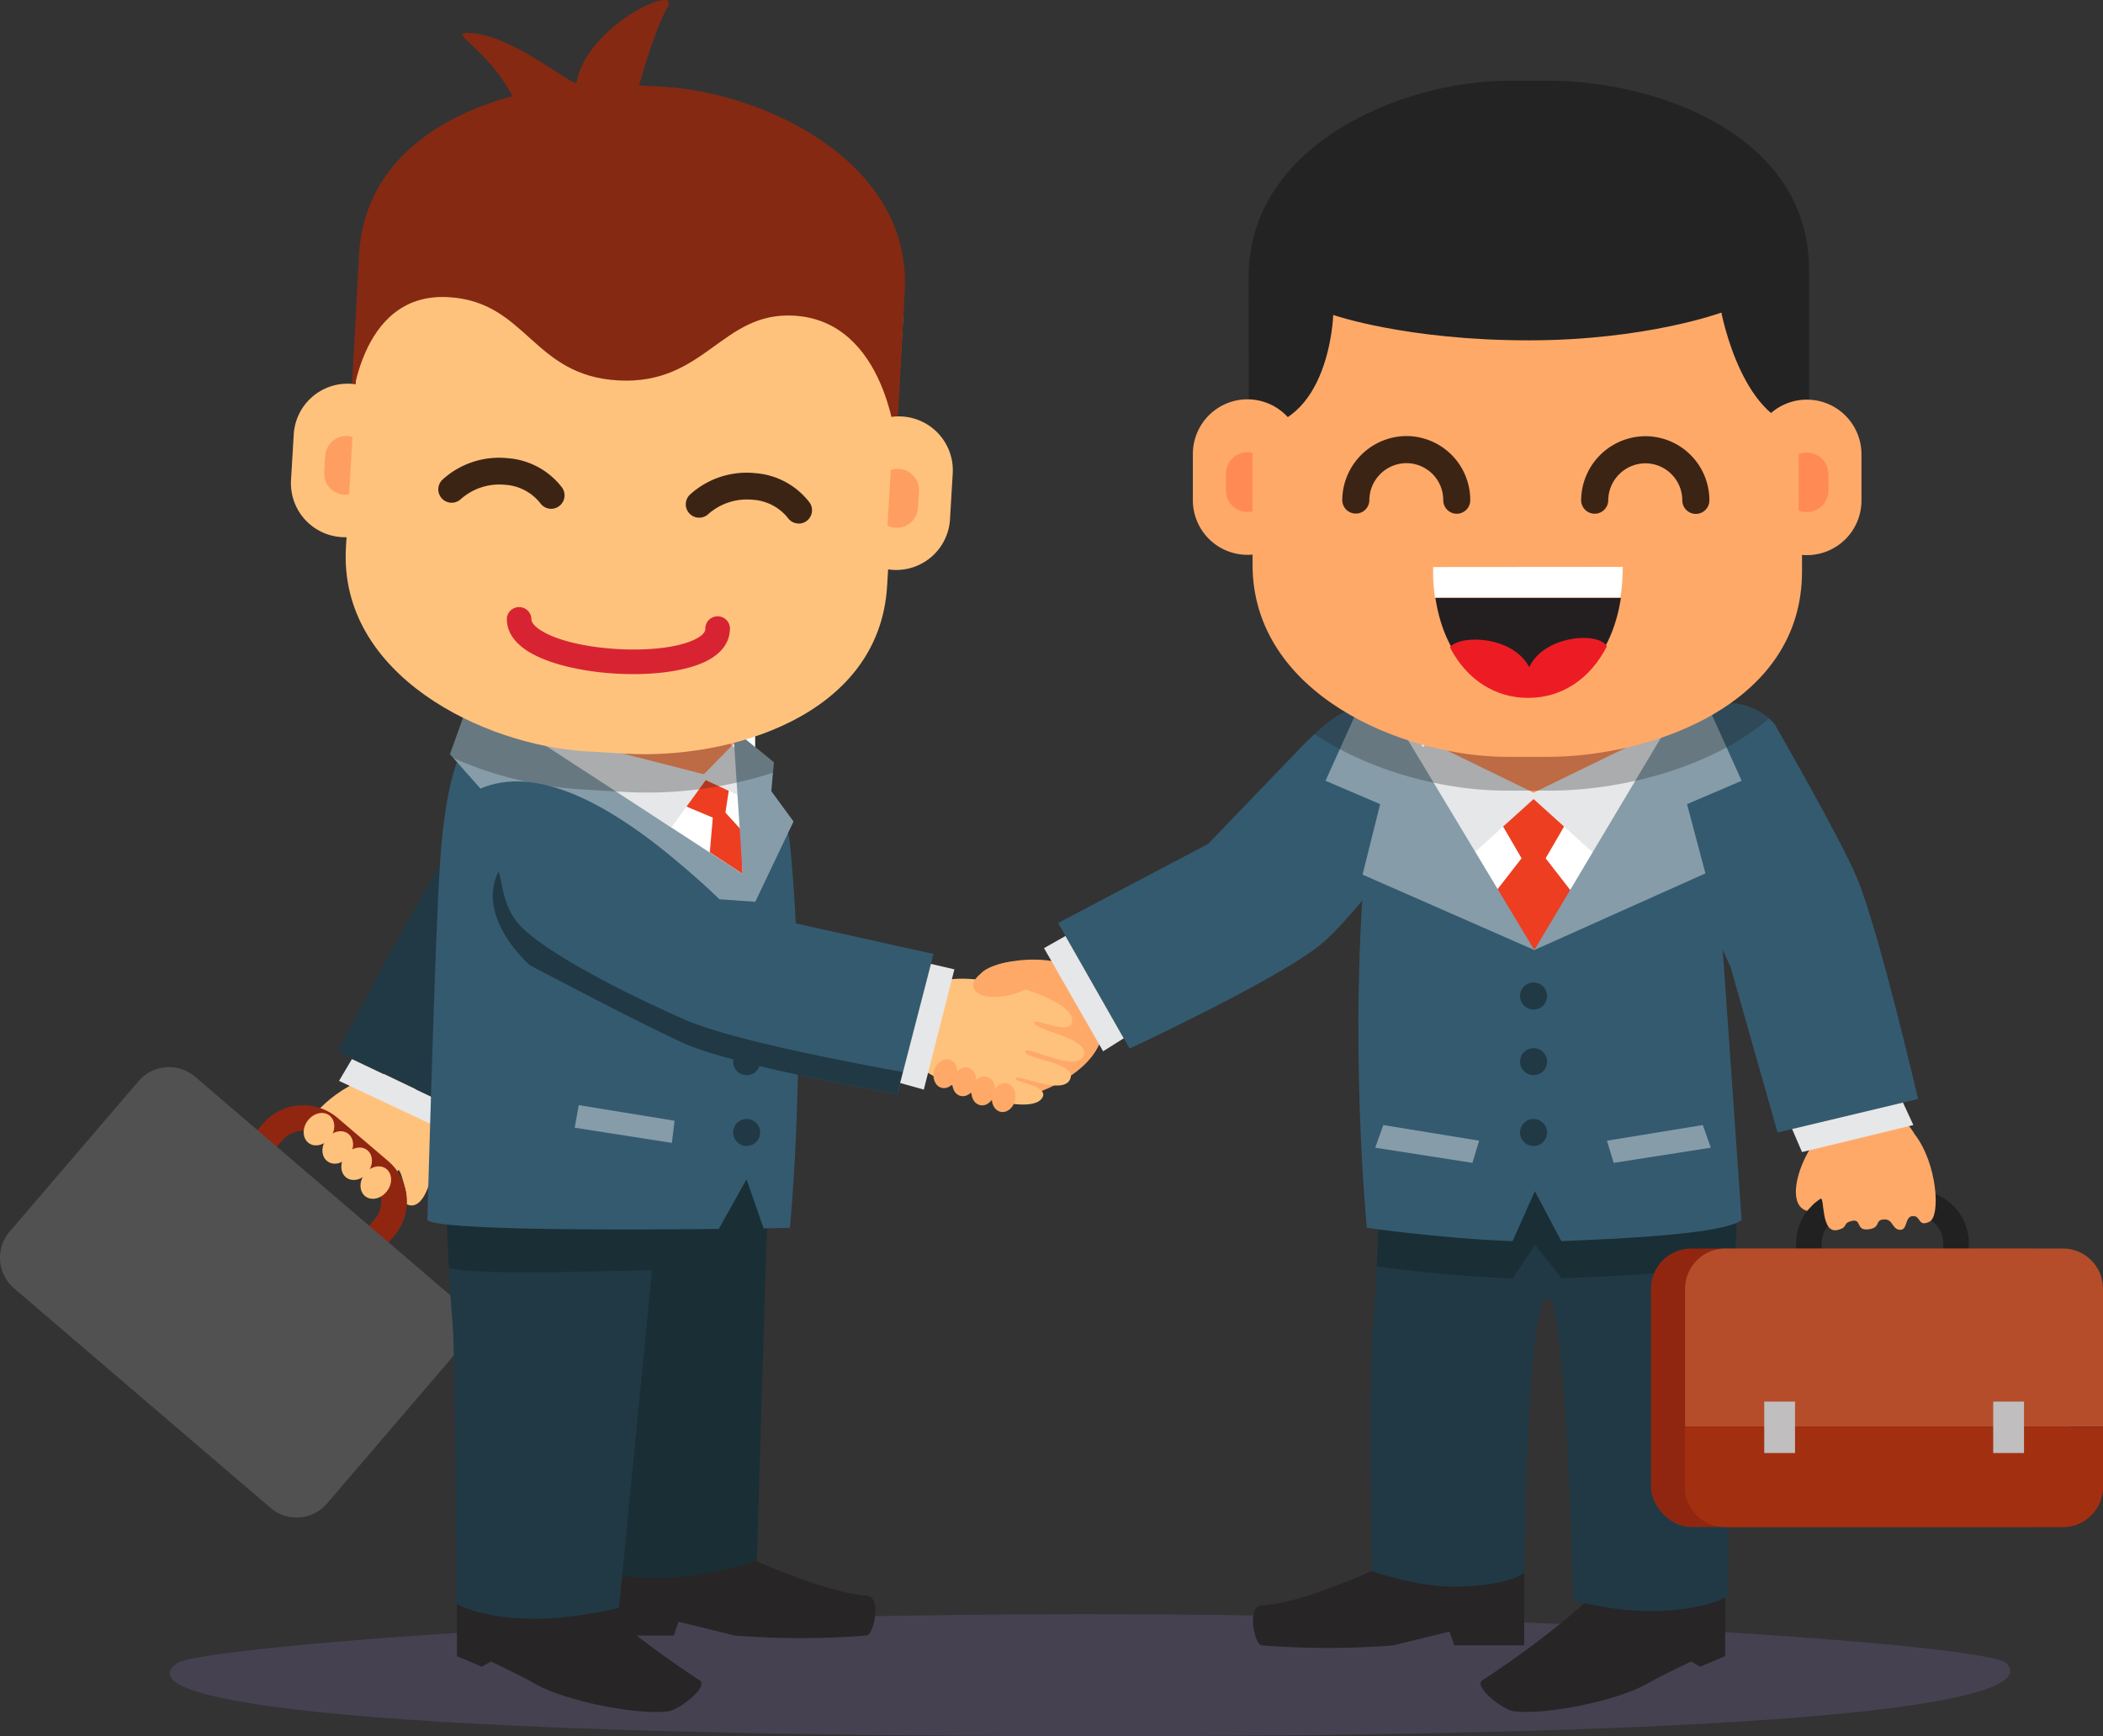 <svg xmlns="http://www.w3.org/2000/svg" viewBox="0 0 681.57 562.73"><rect x="0" y="0" width="681.57" height="562.73" fill="#333333" stroke="none"/><defs><style>.cls-1{isolation:isolate;}.cls-2{fill:#726396;}.cls-16,.cls-2{opacity:0.3;}.cls-3{fill:#ffc27d;}.cls-4{fill:#912610;}.cls-5{fill:#515151;}.cls-6{fill:#213945;}.cls-7{fill:#e6e7e8;}.cls-8{fill:#272526;}.cls-9{fill:#1a2e35;}.cls-10{fill:#345a6f;}.cls-11{fill:#ffa969;}.cls-12{fill:#fff;}.cls-13{fill:#ff8a54;}.cls-14{fill:#ed3e21;}.cls-15{fill:#869ca9;}.cls-16,.cls-17{fill:#232323;}.cls-16{mix-blend-mode:multiply;}.cls-18{fill:#3c2415;}.cls-19{fill:#231f20;}.cls-20{fill:#ed1c24;}.cls-21{fill:#212121;}.cls-22{fill:#b54d2a;}.cls-23{fill:#a32f11;}.cls-24{fill:#c0bebf;}.cls-25{fill:#d82432;}.cls-26{fill:#852913;}.cls-27{fill:#de7540;}.cls-28{fill:#ff9e61;}</style></defs><title>Partnership</title><g class="cls-1"><g id="Layer_2" data-name="Layer 2"><g id="Layer_1-2" data-name="Layer 1"><path class="cls-2" d="M650.1,539c10.58,9.88-33,23.76-293.69,23.76S41.68,549.85,57.55,539c6.38-4.38,130.06-15.77,293.69-15.77S644.45,533.69,650.1,539Z"/><path class="cls-3" d="M99.44,367.22c.45,1,4-1.37,7.59,1.57,7.52,6.19,18.22,18.23,21.87,10.73.71-1.48,2.09,4.75,2.21,5,0,0,.45,1.7.54,2.4.12,1,.17,3.44.17,3.44,8,3.82,11.54-21.79,8-30.66-.78-1.94,0,0-1.36-1.49-.42-.56-3.54-4.95-4-5.47-4.8-5-6.76-5.87-12.93-3.88C109.85,351.23,97.83,363.5,99.44,367.22Z"/><path class="cls-4" d="M72.35,379.25l12.86-15a17.2,17.2,0,0,1,24.23-1.87l16.4,14a17.22,17.22,0,0,1,1.88,24.24l-12.86,15a17.21,17.21,0,0,1-24.24,1.87l-16.4-14A17.21,17.21,0,0,1,72.35,379.25Zm31.71-10.6a8.92,8.92,0,0,0-12.56,1l-12.86,15a8.91,8.91,0,0,0,1,12.56l16.4,14a8.91,8.91,0,0,0,12.55-1l12.86-15a8.91,8.91,0,0,0-1-12.56Z"/><path class="cls-5" d="M146.36,420.2,63.27,349.05a13,13,0,0,0-18.39,1.42L15.82,384.39,3.14,399.2a13.05,13.05,0,0,0,1.42,18.4l83.09,71.15A13,13,0,0,0,106,487.33l12.69-14.81,29.05-33.92A13.05,13.05,0,0,0,146.36,420.2Z"/><path class="cls-6" d="M145.49,276.27c7.71-11.24,36.66-43.46,36.66-43.46,10.84-8,25.54-3.1,33.54,7.73s2.62,23.14-6.88,32.66c-8.68,8.7-29.08,39.61-29.08,39.61l-27.19,48.77-43.1-20.66S135,291.54,145.49,276.27Z"/><polygon class="cls-7" points="147.92 359.39 144.61 366.68 109.88 350.35 114.06 343.29 147.92 359.39"/><path class="cls-3" d="M113.08,374.71c-1.87,2.47-5,3.22-7,1.68s-2.13-4.77-.25-7.24,5-3.21,7-1.68S115,372.25,113.08,374.71Z"/><path class="cls-3" d="M119.21,380c-1.87,2.46-5,3.21-7,1.68s-2.13-4.78-.25-7.24,5-3.22,7-1.68S121.09,377.5,119.21,380Z"/><path class="cls-3" d="M125.42,386.1c-1.88,2.46-5,3.22-7,1.68s-2.13-4.77-.25-7.24,5-3.21,7-1.68S127.3,383.64,125.42,386.1Z"/><path class="cls-3" d="M107,368.79c-1.88,2.46-5,3.21-7,1.68s-2.12-4.78-.25-7.24,5-3.22,7-1.68S108.9,366.32,107,368.79Z"/><path class="cls-8" d="M195.7,506.57v23.57h22.64l1.6-4.47,18.19,4.47a272.8,272.8,0,0,0,42.74,0c2.23-.18,5.07-12.58,0-12.92-12.73-.86-35.72-11.2-35.72-11.2Z"/><path class="cls-9" d="M183.44,355.72l25.94,2.06.3-.18,39.69,11.33-4.08,137s-14.93,4.8-28.07,5.45c-17.59.87-24.66-3.27-24.66-3.27s-5.62-79.15-7.28-90.07C177.1,364.46,183.44,355.72,183.44,355.72Z"/><path class="cls-8" d="M148.09,518.13v18.69l8.09,3.43,2.92-1.7s9.11,4.26,14.75,7.47c9.08,5.17,32.44,10.07,42.78,8.67,3.57-.48,13.16-8,10.16-10-23.56-15.44-36-27.7-36-27.7Z"/><path class="cls-8" d="M559.11,515.05v21.77L551,540.25l-2.92-1.7S539,542.81,533.35,546c-9.08,5.17-32.44,10.07-42.78,8.67-3.57-.48-13.16-8-10.16-10,23.56-15.44,36-27.7,36-27.7Z"/><path class="cls-6" d="M149.09,367.09l25.74,3.81.32-.16,38.82,14L200.62,521.17s-15.23,3.78-28.38,3.54c-17.61-.33-24.38-4.94-24.38-4.94s-.24-79.35-1.16-90.36C142.17,375.38,149.09,367.09,149.09,367.09Z"/><path class="cls-9" d="M145.49,410.91c-.64-11-1.07-22.6-.84-29.34.23-3.36,21.1-18.47,21.1-18.47l.31-.15,83,14s-.31,19.36-1,33.91c-.87.11,0,0-1.5,0-1.31,0-6.15-9.12-6.15-9.12l-4.74,9.43C204.53,411.68,153,413.76,145.49,410.91Z"/><path class="cls-10" d="M256.11,274.35c-2.66-28-37.05-51.88-64.88-48.07l-1.92.26c-27.83,3.81-42.78-2.29-46.65,52.47-1.61,22.56-4.16,116.5-4.16,116.5,4.56,3.32,60.5,3.19,94.45,2.84l9-16.08,5.54,15.9L256,398S262.08,337,256.11,274.35Z"/><path class="cls-10" d="M427.81,306.34c10.65-8.52,32.79-39,32.79-39A24.37,24.37,0,0,0,453,233.71c-11.39-7.18-16.75-6.52-32.06,9.26l-29.4,30.58-48.6,25.63,23.16,40.69S413.35,317.9,427.81,306.34Z"/><path class="cls-11" d="M331.6,355.52c-10.52,2-7.43-12.76-9.74-16.31s2.57-3.31-.22-6.23c-1.95-2-2,.28-4.36-2.39-3.86-4.35,7.57-8.61,6.49-9.6,0,0-4.92-1.44-5.51-2.06-6.08-6.39,20.3-10.95,28.08-5.38,1.7,1.22,3.59,4.85,4.72,6.53.44.54,4,4.6,4.36,5.21,3.73,5.84,4.11,7.95.73,13.48C351.09,349.48,335.58,354.77,331.6,355.52Z"/><polygon class="cls-7" points="345.31 303.39 338.36 307.33 357.51 340.76 364.19 336.56 345.31 303.39"/><path class="cls-8" d="M494,509.76v23.56H471.37l-1.6-4.46-18.18,4.46a272.9,272.9,0,0,1-42.75,0c-2.23-.17-4.9-12.71,0-12.91,12.75-.55,35.72-11.2,35.72-11.2Z"/><path class="cls-6" d="M558.89,359.29l-25.74,3.81-.31-.15-85.66,14.16s-.76,39.84-2.35,53.39c-.92,8-.27,78.71-.27,78.71s14.43,5.32,27.59,5.08c17.61-.33,21.86-4.53,21.86-4.53s.66-88,7.48-89.16c6.45.61,8.31,98.08,8.31,98.08a98.15,98.15,0,0,0,25.95,3.54c17.61-.32,24.37-4.93,24.37-4.93s.24-84.67,1.16-95.68C565.81,367.59,558.89,359.29,558.89,359.29Z"/><path class="cls-9" d="M497.52,403.48l8.56,10.86c16.11-.64,46.25-1.88,56.2-5.64.64-11.05.72-19.69.49-26.43-.23-3.36-.48-6.93-.74-10.67-1.16-10-3.06-12.31-3.06-12.31l-25.74,3.81-.32-.15-85.66,14.16s-.33,17.62-1,33.41c7.46,1,26.69,3.27,44,3.87Z"/><path class="cls-10" d="M497.44,386.11,506,402.29c17.62-.71,52.06-2.12,58.45-6.78,0,0-6.54-93.94-8.14-116.5-3.87-54.76-18.82-48.66-46.65-52.47l-1.93-.26c-27.82-3.81-62.21,20.12-64.87,48.07C436.9,337,443,398,443,398s25.16,3.55,47.22,4.3Z"/><path class="cls-10" d="M601.94,284.81c-5.2-12.6-26.82-50.14-26.82-50.14-8.94-10.07-24.35-8.33-34.42.6s-9,23.32-.05,33.38l20.21,44.78,15.24,53.66,45.54-10.88S609,301.93,601.94,284.81Z"/><path class="cls-12" d="M454.47,191.1l-.23,43c-.1,20.39,43,73.83,43,73.83s43-51.42,43.15-72.33l.23-44.06Z"/><path class="cls-13" d="M462.45,197.94l-.19,35c-.08,16.59,19.18,24.6,32.42,24.68l5.06,0c13.23.07,32.57-6.47,32.67-23.49l.18-35.86Z"/><polygon class="cls-14" points="510.19 290.13 500.93 278.21 507.67 266.6 497.03 257.66 486.39 266.6 493.13 278.21 483.86 290.13 497.27 307.94 510.19 290.13"/><polygon class="cls-7" points="540.65 235.69 497.03 256.94 453.41 235.69 475.96 278.02 497.03 259.01 518.09 278.02 540.65 235.69"/><polygon class="cls-15" points="549.61 220.16 564.46 253.08 546.76 260.65 552.71 283.1 497.27 307.94 549.61 220.16"/><polygon class="cls-15" points="444.45 220.16 429.59 253.08 447.3 260.65 441.6 283.5 497.27 307.94 444.45 220.16"/><path class="cls-16" d="M502.05,256.28c22.81,0,52-7,71.3-23.36-8.58-7.62-21.65-6.21-31,1-7.73-6.08-18.53-5.46-32.66-7.4l-1.93-.26c-15.75-2.16-33.61,4.58-46.62,15.91a24.35,24.35,0,0,0-8.15-8.48c-10-6.33-15.4-6.56-27,4.28,18.57,12.28,42.47,18.28,61.79,18.29Z"/><path class="cls-11" d="M406,94.17l-.05,88.89c0,42.11,49,62.25,82.56,62.27h12.88c33.58,0,82.6-16.82,82.63-60l0-91L483.86,48.43Z"/><path class="cls-17" d="M404.73,138.81l-.05-49.12c0-43,50-63.5,84.23-63.53H502c34.26,0,84.27,17.16,84.3,61.23l0,51.32c-21.36,0-28.4-37.39-28.4-37.39s-24.45,9-62.46,9c-39.74,0-63.35-8.23-63.35-8.23S431,138.81,404.73,138.81Z"/><path class="cls-18" d="M472.14,166.53h0a4.39,4.39,0,0,1-4.39-4.4,11.95,11.95,0,0,0-11.95-12,12.07,12.07,0,0,0-12,12,4.39,4.39,0,0,1-8.78-.1,20.92,20.92,0,0,1,20.75-20.69h0a20.74,20.74,0,0,1,20.73,20.76A4.39,4.39,0,0,1,472.14,166.53Z"/><path class="cls-18" d="M549.61,166.57a4.38,4.38,0,0,1-4.39-4.39,12,12,0,0,0-12-12h0a12.11,12.11,0,0,0-12,12,4.39,4.39,0,0,1-8.78-.11,20.92,20.92,0,0,1,20.74-20.68h0A20.77,20.77,0,0,1,554,162.18,4.38,4.38,0,0,1,549.61,166.57Z"/><path class="cls-19" d="M525.32,193.77l-60.12,0c3.06,20.28,15.34,31.48,30.05,31.49,15.83,0,28.87-13,30.62-36.27C525.74,190.6,525.56,192.21,525.32,193.77Z"/><path class="cls-12" d="M464.47,183.8V184c0,.72,0,1.43,0,2.13,0,.19,0,.38,0,.57,0,.69,0,1.36.1,2l0,.32c.06.76.13,1.5.21,2.23a.43.43,0,0,0,0,.11c.08.79.18,1.57.29,2.33v0l60.12,0c.24-1.56.42-3.17.55-4.82,0-.06,0-.11,0-.16,0-.75.1-1.51.13-2.28,0-.11,0-.21,0-.32,0-.77.05-1.56.05-2.36Z"/><path class="cls-20" d="M495.24,226.22c10.64,0,20-5.85,25.56-16.76-2.87-4.78-20.37-3.52-25.18,6.79-5.35-10.13-22.19-10.67-25.73-6.45C475.45,220.48,484.72,226.21,495.24,226.22Z"/><path class="cls-11" d="M422,162.15a17.7,17.7,0,0,1-17.71,17.69h0a17.7,17.7,0,0,1-17.69-17.71v-15a17.71,17.71,0,0,1,17.71-17.69h0A17.71,17.71,0,0,1,422,147.13Z"/><path class="cls-11" d="M567.9,162.23a17.69,17.69,0,0,0,17.68,17.71h0a17.69,17.69,0,0,0,17.71-17.69v-15a17.7,17.7,0,0,0-17.69-17.71h0a17.69,17.69,0,0,0-17.71,17.69Z"/><path class="cls-13" d="M405.92,146.78a7.63,7.63,0,0,0-1.61-.2,7,7,0,0,0-7,7v5.36a7,7,0,0,0,7,7,7.1,7.1,0,0,0,1.61-.2Z"/><path class="cls-13" d="M585.6,146.69a6.86,6.86,0,0,0-2.68.54v18.23a7,7,0,0,0,9.66-6.43v-5.36A7,7,0,0,0,585.6,146.69Z"/><path class="cls-6" d="M501.4,322.84a4.38,4.38,0,1,1-4.37-4.37A4.38,4.38,0,0,1,501.4,322.84Z"/><path class="cls-6" d="M501.4,344.13a4.38,4.38,0,1,1-4.37-4.38A4.37,4.37,0,0,1,501.4,344.13Z"/><path class="cls-6" d="M501.4,367.09a4.38,4.38,0,1,1-4.37-4.38A4.37,4.37,0,0,1,501.4,367.09Z"/><polygon class="cls-15" points="551.86 364.67 554.48 372.01 522.98 376.93 520.8 369.74 551.86 364.67"/><polygon class="cls-15" points="448.32 364.67 445.7 372.01 477.2 376.93 479.38 369.74 448.32 364.67"/><path class="cls-21" d="M620.9,440H599.31a17.21,17.21,0,0,1-17.19-17.19V403a17.21,17.21,0,0,1,17.19-17.19H620.9A17.21,17.21,0,0,1,638.09,403v19.77A17.21,17.21,0,0,1,620.9,440Zm-21.59-45.87A8.92,8.92,0,0,0,590.4,403v19.77a8.92,8.92,0,0,0,8.91,8.9H620.9a8.91,8.91,0,0,0,8.9-8.9V403a8.92,8.92,0,0,0-8.9-8.91Z"/><rect class="cls-4" x="535.06" y="404.7" width="135.49" height="90.26" rx="13.05" ry="13.05"/><path class="cls-22" d="M681.57,417.75a13,13,0,0,0-13.05-13.05H559.13a13.05,13.05,0,0,0-13,13.05v44.66H681.57Z"/><path class="cls-23" d="M559.13,495H668.52a13,13,0,0,0,13.05-13v-19.5H546.08v19.5A13.05,13.05,0,0,0,559.13,495Z"/><rect class="cls-24" x="571.78" y="454.31" width="9.98" height="16.67"/><rect class="cls-24" x="645.99" y="454.31" width="9.98" height="16.67"/><path class="cls-11" d="M625.34,396c-3.79,1.85-2.72-1.89-5.34-1.83-2.87.06-1.55,4.79-4.42,4.44-2.54-.3-2-3.76-5.36-3.32-2.67.35-.59,2.74-4.8,3.19s-1.78-3.78-5.65-2.63c-2.71.82-.66,1.91-4.11,2.81-5.63,1.47-4.24-10.65-5.61-10.14,0,0-1.45,1-2,1.48-.73.67-2.37,2.5-2.37,2.5-8.52-2.27-.55-23,7.94-27.47,1.86-1,6-1,8-1.24.68-.15,5.91-1.46,6.63-1.53,6.89-.67,8.94-.06,12.34,5.47C627.83,377.11,629,394.25,625.34,396Z"/><polygon class="cls-7" points="580.81 365.96 584.02 373.43 620.11 364.67 616.74 357.38 580.81 365.96"/><path class="cls-12" d="M244.51,191.1l.22,43c.11,20.39,0,56.8,0,56.8s-86.06-34.39-86.17-55.3l-.23-44.06Z"/><path class="cls-13" d="M240.51,196.61l.18,35c.09,16.59-19.18,24.6-32.41,24.68l-5.07,0c-13.22.06-32.56-6.48-32.66-23.5L170.36,197Z"/><polygon class="cls-7" points="165.81 235.01 228.12 250.98 238.93 239.91 239.01 257.66 228.73 252.86 217.63 268.14 165.81 235.01"/><polygon class="cls-14" points="228.73 252.86 222.49 261.45 231.02 265.02 230.04 276.26 240.69 283.27 240.11 268.88 235.11 263.4 236.19 256.34 228.73 252.86"/><polygon class="cls-15" points="187.56 358.21 186.26 365.54 217.76 370.46 218.61 363.28 187.56 358.21"/><path class="cls-10" d="M222.53,338.5c-12.52-5.41-41.92-29-41.92-29a24.37,24.37,0,0,1-1.5-34.44c9.1-9.93,14.44-10.71,33.37.48l36.41,21.75,53.64,11.92-11.62,45.36S239.52,345.84,222.53,338.5Z"/><path class="cls-6" d="M168.54,300c-6-6.3-5.9-15.9-7-17.5-6.41,13.16,5.72,26.3,10.15,30.36,0,0,38.24,20.24,50.75,25.65,17,7.34,68.39,16.08,68.39,16.08l1.82-7.1c-13.63-2.43-54.81-10.12-70.19-16.76C208.79,324.81,178.27,310.24,168.54,300Z"/><path class="cls-3" d="M337.85,355.75c2.12-3.78-8.89-5-8.75-6.06.28-2.08,15.62,5.85,17.81-.08,2-5.37-15.51-6.32-14.63-8.85.71-2,17,7.36,19,1.19,1.83-5.65-17-8-16-10.65.41-1.11,10.61,3.84,12,.46C350.93,323,307.87,312,302.17,320c-1.24,1.76-1.86,5.93-2.39,7.93-.25.68-2.32,5.82-2.49,6.54-1.67,6.93-4.57,6.86.58,11.1,2.71,2.77,11,6.51,16.17,8.46C325.16,358.19,335.64,359.66,337.85,355.75Z"/><polygon class="cls-7" points="301.71 312.43 309.31 314.21 299.4 353.18 291.73 351.04 301.71 312.43"/><polygon class="cls-15" points="152.52 225.88 145.85 244.47 168.25 269.8 196.63 275.89 195.4 288.87 244.78 292.31 257.18 266.28 249.98 256.45 250.8 247.1 237.62 236.34 240.69 283.27 152.52 225.88"/><path class="cls-16" d="M238,242.32c-13-11.4-31-18.21-46.78-16l-1.92.26c-11.69,1.6-21.11,1.46-28.39,4.8l-8.4-5.46-6.67,18.58,1.06,1.2a122.45,122.45,0,0,0,40.82,10.13l14.67.87a132.78,132.78,0,0,0,48.1-6.23l.3-3.33-13.18-10.76Z"/><path class="cls-3" d="M117.34,89.75l-5.22,87.61c-2.46,41.51,44.66,64.2,77.77,66.17l12.69.75c33.1,2,82.39-11.78,84.93-54.36l5.34-89.73Z"/><path class="cls-18" d="M178.64,164.92a4.33,4.33,0,0,1-3.5-1.77,15.73,15.73,0,0,0-11.35-6,18.81,18.81,0,0,0-14.46,4.65,4.33,4.33,0,0,1-5.89-6.36,27.29,27.29,0,0,1,21.18-6.92A24.41,24.41,0,0,1,182.13,158a4.34,4.34,0,0,1-.93,6.06A4.29,4.29,0,0,1,178.64,164.92Z"/><path class="cls-18" d="M258.87,169.69a4.32,4.32,0,0,1-3.5-1.77A15.74,15.74,0,0,0,244,162a18.9,18.9,0,0,0-14.46,4.65,4.33,4.33,0,0,1-5.89-6.36,27.32,27.32,0,0,1,21.18-6.92,24.41,24.41,0,0,1,17.5,9.45,4.33,4.33,0,0,1-3.48,6.9Z"/><path class="cls-25" d="M205.21,218.51c-13,0-27-2.7-34.51-7.67-5.61-3.7-6.58-7.87-6.41-10.72a4,4,0,0,1,7.94.47c-.08,1.38,1.5,2.72,2.85,3.6,10.43,6.89,39.09,8.59,50.26,3,1.43-.72,3.16-1.86,3.25-3.23a4,4,0,1,1,7.94.47c-.17,2.85-1.63,6.87-7.63,9.88C223.19,217.16,214.43,218.51,205.21,218.51Z"/><path class="cls-26" d="M116.36,82.66c1.57-28.95,24.64-44.79,49.73-51.49-8.91-16.67-22-20.91-13.46-20.44,14,.75,33.85,18.18,34.26,15.88C190.22,8.06,221-5.82,216.28,2.44c-3.36,5.9-7,17.7-9.2,25.25l7.41.41c33.39,1.81,81,24.44,78.74,66.3l-2.72,50.13s-3-40.59-33.32-42.22c-23.34-1.25-28.76,22.5-56.77,21s-29.59-25.64-55.26-27c-29.39-1.57-31.54,36.84-31.64,38.65Z"/><path class="cls-27" d="M113.52,134.94v0Z"/><path class="cls-3" d="M129.21,157.69a17.48,17.48,0,0,1-18.49,16.41h0a17.49,17.49,0,0,1-16.4-18.49l.88-14.8a17.47,17.47,0,0,1,18.48-16.41h0a17.48,17.48,0,0,1,16.41,18.49Z"/><path class="cls-3" d="M273,166.24a17.48,17.48,0,0,0,16.41,18.48h0a17.47,17.47,0,0,0,18.48-16.4l.88-14.81A17.47,17.47,0,0,0,292.37,135h0a17.47,17.47,0,0,0-18.48,16.41Z"/><path class="cls-28" d="M114.25,141.6a6.79,6.79,0,0,0-1.58-.28,6.89,6.89,0,0,0-7.28,6.46l-.31,5.29a6.89,6.89,0,0,0,6.46,7.28,7,7,0,0,0,1.6-.1Z"/><path class="cls-28" d="M291.36,152a6.84,6.84,0,0,0-2.68.37l-1.06,18a6.87,6.87,0,0,0,9.89-5.78l.32-5.28A6.88,6.88,0,0,0,291.36,152Z"/><path class="cls-11" d="M337.13,314.65c.71,2.82-3.56,6.32-9.55,7.83s-11.4.44-12.11-2.38,3.56-6.33,9.55-7.84S336.43,311.83,337.13,314.65Z"/><path class="cls-11" d="M310.05,349.09c-.74,2.52-3,4.08-5,3.48s-3-3.11-2.3-5.63,3-4.07,5-3.48S310.8,346.58,310.05,349.09Z"/><path class="cls-11" d="M316.17,351.71c-.74,2.51-3,4.07-5,3.48s-3-3.12-2.29-5.63,3-4.08,5-3.48S316.91,349.19,316.17,351.71Z"/><path class="cls-11" d="M322.38,354.4c-.56,2.56-2.68,4.27-4.73,3.82s-3.25-2.89-2.69-5.45,2.68-4.27,4.73-3.82S322.94,351.84,322.38,354.4Z"/><path class="cls-11" d="M329,356.56c-.56,2.56-2.67,4.28-4.72,3.82s-3.26-2.89-2.69-5.45,2.68-4.27,4.72-3.82S329.53,354,329,356.56Z"/><path class="cls-6" d="M246.37,344.13a4.38,4.38,0,1,1-4.38-4.38A4.38,4.38,0,0,1,246.37,344.13Z"/><path class="cls-6" d="M246.37,367.09a4.38,4.38,0,1,1-4.38-4.38A4.38,4.38,0,0,1,246.37,367.09Z"/><path class="cls-10" d="M144.68,263.35C150,259.35,167.35,236,218,278s12.66,31.33,12.66,31.33S170.68,294,166,284s-8.67-18-15.34-14.67S144.68,263.35,144.68,263.35Z"/></g></g></g></svg>